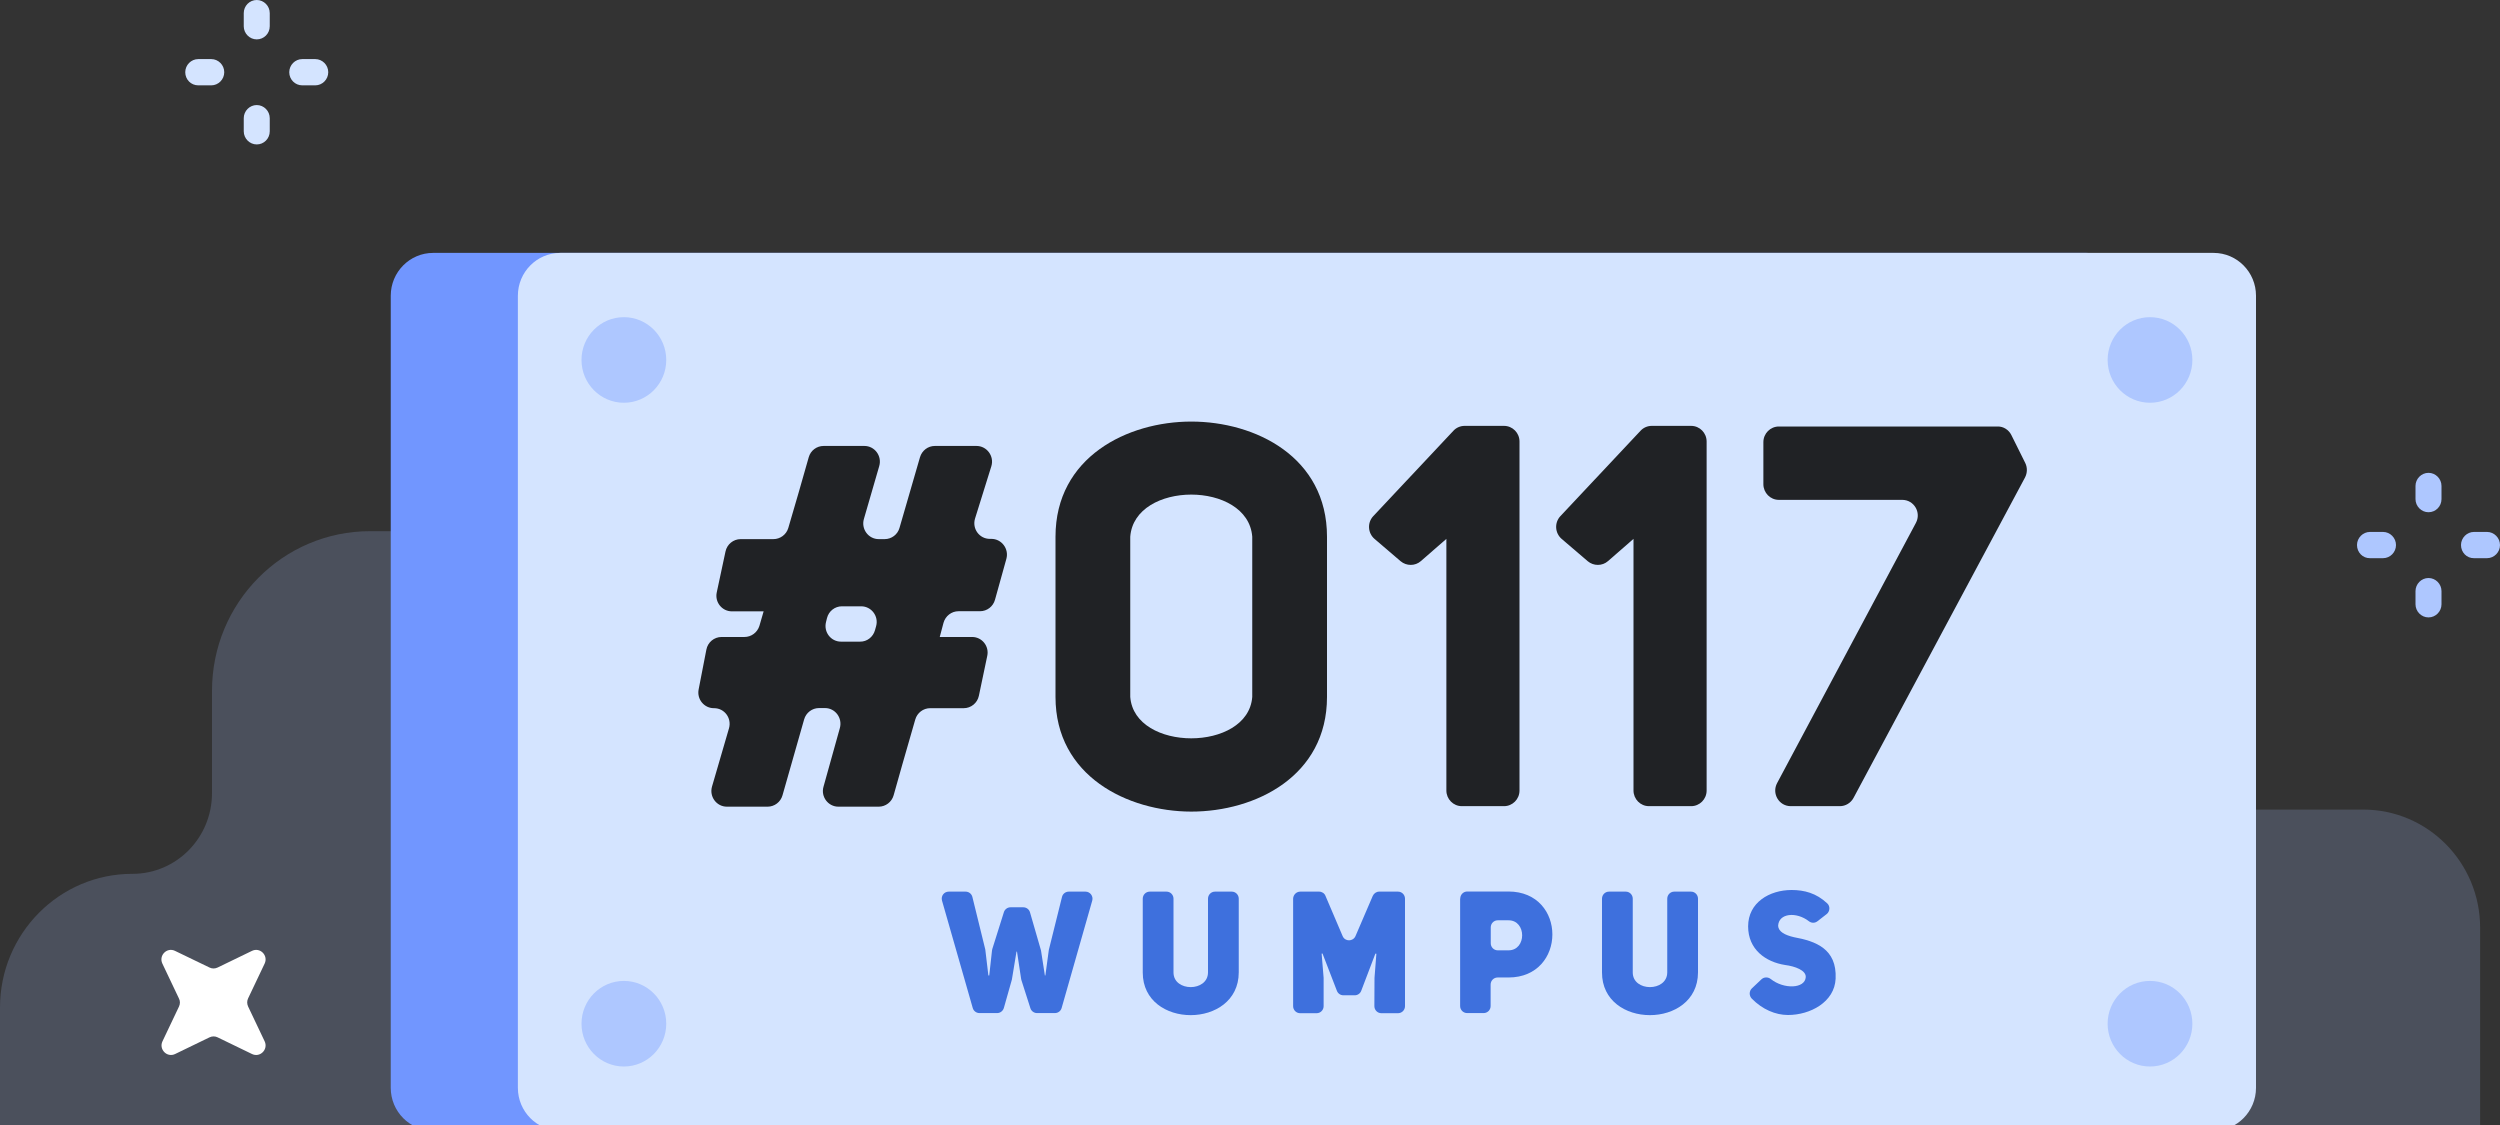 <svg width="200" height="90" viewBox="0 0 200 90" fill="none" xmlns="http://www.w3.org/2000/svg">
    <rect x="0" y="0" width="200" height="90" fill="#333333" stroke="none"/>
    <g clip-path="url(#expiring_premium_custom_tag)">
        <path opacity="0.2" d="M162.8 64.766H189.05C194.22 64.766 198.41 68.998 198.41 74.22V90.452H162.8V64.766Z" fill="#AEC7FF"/>
        <path opacity="0.2" d="M49.18 42.494H29.61C22.62 42.494 16.96 48.211 16.96 55.271V63.443C16.96 67.029 14.11 69.907 10.6 69.907C4.75 69.897 0 74.695 0 80.604V90.452H49.18V42.494Z" fill="#AEC7FF"/>
        <path d="M166.92 20.232H158.44H34.65C32.78 20.232 31.26 21.767 31.26 23.656V87.028C31.26 88.917 32.78 90.452 34.65 90.452H158.44H166.92C168.79 90.452 170.31 88.917 170.31 87.028V23.656C170.31 21.767 168.79 20.232 166.92 20.232Z" fill="#7196FF"/>
        <path d="M177.09 20.232H168.61H44.82C42.95 20.232 41.43 21.767 41.43 23.656V87.028C41.43 88.917 42.95 90.452 44.82 90.452H168.61H177.09C178.96 90.452 180.48 88.917 180.48 87.028V23.656C180.48 21.767 178.96 20.232 177.09 20.232Z" fill="#D4E4FF"/>
        <path d="M85.5 71.33H86.84C87.21 71.33 87.48 71.694 87.38 72.047L84.93 80.643C84.86 80.885 84.64 81.047 84.39 81.047H82.96C82.72 81.047 82.5 80.885 82.43 80.653L81.71 78.401C81.7 78.37 81.69 78.34 81.69 78.31L81.36 76.128H81.32L80.96 78.31C80.96 78.33 80.95 78.35 80.95 78.37L80.31 80.633C80.24 80.875 80.02 81.047 79.77 81.047H78.36C78.11 81.047 77.89 80.885 77.82 80.643L75.36 72.047C75.26 71.684 75.52 71.33 75.9 71.33H77.25C77.51 71.33 77.73 71.512 77.79 71.754L78.82 75.946C78.83 75.966 78.83 75.987 78.83 76.017L79.07 78.037H79.14L79.36 76.047C79.36 76.007 79.37 75.977 79.38 75.936L80.31 72.977C80.38 72.744 80.6 72.583 80.84 72.583H81.86C82.11 72.583 82.33 72.744 82.4 72.987L83.26 75.966C83.27 75.987 83.27 76.017 83.28 76.037L83.59 78.037H83.63L83.9 76.037C83.9 76.017 83.91 75.997 83.91 75.977L84.96 71.754C85.02 71.502 85.25 71.33 85.5 71.33Z" fill="#3E70DD"/>
        <path d="M93.88 77.795C93.88 79.36 96.63 79.36 96.64 77.795V71.896C96.64 71.583 96.89 71.33 97.2 71.33H98.54C98.85 71.33 99.1 71.583 99.1 71.896V77.795C99.09 82.35 91.41 82.35 91.42 77.795V71.896C91.42 71.583 91.67 71.33 91.98 71.33H93.32C93.63 71.33 93.88 71.583 93.88 71.896V77.795Z" fill="#3E70DD"/>
        <path d="M104.02 71.33H105.53C105.75 71.33 105.96 71.462 106.04 71.674L107.41 74.886C107.6 75.34 108.24 75.34 108.44 74.886L109.82 71.674C109.91 71.472 110.11 71.33 110.33 71.33H111.84C112.15 71.33 112.4 71.583 112.4 71.896V80.492C112.4 80.805 112.15 81.057 111.84 81.057H110.51C110.2 81.057 109.95 80.805 109.95 80.492L109.96 78.279C109.96 78.269 109.96 78.249 109.96 78.239L110.11 76.3L110.03 76.29L108.9 79.259C108.82 79.481 108.61 79.623 108.38 79.623H107.47C107.24 79.623 107.03 79.481 106.95 79.259L105.8 76.28L105.73 76.29L105.89 78.229C105.89 78.249 105.89 78.259 105.89 78.279V80.492C105.89 80.805 105.64 81.057 105.33 81.057H104.01C103.7 81.057 103.45 80.805 103.45 80.492V71.896C103.46 71.583 103.71 71.33 104.02 71.33Z" fill="#3E70DD"/>
        <path d="M116.82 71.886C116.82 71.573 117.07 71.32 117.38 71.32H120.67C123.02 71.32 124.19 73.037 124.19 74.754C124.19 76.482 123.01 78.199 120.68 78.199H119.81C119.5 78.199 119.25 78.451 119.25 78.764V80.482C119.25 80.795 119 81.047 118.69 81.047H117.37C117.06 81.047 116.81 80.795 116.81 80.482V71.886H116.82ZM120.67 76.027C122.14 76.037 122.14 73.613 120.67 73.623H119.82C119.51 73.623 119.26 73.876 119.26 74.189V75.462C119.26 75.775 119.51 76.027 119.82 76.027H120.67Z" fill="#3E70DD"/>
        <path d="M130.62 77.795C130.62 79.36 133.37 79.36 133.38 77.795V71.896C133.38 71.583 133.63 71.33 133.94 71.33H135.28C135.59 71.33 135.84 71.583 135.84 71.896V77.795C135.83 82.35 128.15 82.35 128.16 77.795V71.896C128.16 71.583 128.41 71.33 128.72 71.33H130.06C130.37 71.33 130.62 71.583 130.62 71.896V77.795Z" fill="#3E70DD"/>
        <path d="M140.92 78.341C141.13 78.15 141.44 78.15 141.66 78.321C142.71 79.16 144.4 79.099 144.46 78.17C144.49 77.624 143.6 77.301 142.81 77.2C141.26 76.958 139.85 75.968 139.85 74.109C139.85 72.2 141.56 71.2 143.33 71.2C144.33 71.2 145.3 71.443 146.18 72.271C146.43 72.503 146.4 72.917 146.13 73.129L145.39 73.705C145.19 73.857 144.92 73.857 144.72 73.705C143.71 72.917 142.29 73.049 142.25 74.069C142.28 74.533 142.78 74.806 143.53 74.978C145.24 75.291 146.96 75.897 146.85 78.291C146.77 80.17 144.81 81.2 143.04 81.2C142.04 81.2 140.99 80.755 140.14 79.887C139.92 79.654 139.92 79.291 140.15 79.069L140.92 78.341Z" fill="#3E70DD"/>
        <path d="M49.91 32.221C51.782 32.221 53.3 30.688 53.3 28.797C53.3 26.906 51.782 25.373 49.91 25.373C48.038 25.373 46.52 26.906 46.52 28.797C46.52 30.688 48.038 32.221 49.91 32.221Z" fill="#AEC7FF"/>
        <path d="M172 32.221C173.872 32.221 175.39 30.688 175.39 28.797C175.39 26.906 173.872 25.373 172 25.373C170.128 25.373 168.61 26.906 168.61 28.797C168.61 30.688 170.128 32.221 172 32.221Z" fill="#AEC7FF"/>
        <path d="M49.91 85.321C51.782 85.321 53.3 83.788 53.3 81.897C53.3 80.006 51.782 78.473 49.91 78.473C48.038 78.473 46.52 80.006 46.52 81.897C46.52 83.788 48.038 85.321 49.91 85.321Z" fill="#AEC7FF"/>
        <path d="M172 85.321C173.872 85.321 175.39 83.788 175.39 81.897C175.39 80.006 173.872 78.473 172 78.473C170.128 78.473 168.61 80.006 168.61 81.897C168.61 83.788 170.128 85.321 172 85.321Z" fill="#AEC7FF"/>
        <path d="M77.1 56.655H74.41C73.86 56.655 73.37 57.029 73.22 57.564C72.39 60.433 71.84 62.362 71.49 63.625C71.34 64.16 70.85 64.534 70.3 64.534H67.07C66.25 64.534 65.65 63.736 65.88 62.938L67.19 58.241C67.41 57.443 66.82 56.645 66 56.645H65.52C64.97 56.645 64.48 57.019 64.33 57.554L62.6 63.625C62.45 64.16 61.96 64.534 61.41 64.534H58.15C57.32 64.534 56.73 63.726 56.96 62.928L58.32 58.261C58.55 57.453 57.96 56.655 57.13 56.655H57.11C56.33 56.655 55.74 55.938 55.89 55.16L56.51 51.968C56.62 51.383 57.13 50.958 57.73 50.958H59.56C60.1 50.958 60.58 50.605 60.75 50.08C60.84 49.787 60.94 49.443 61.09 48.908H58.55C57.76 48.908 57.17 48.17 57.34 47.393L58.04 44.12C58.16 43.544 58.67 43.13 59.25 43.13H61.87C62.41 43.13 62.9 42.777 63.06 42.251C63.61 40.423 64.19 38.352 64.7 36.575C64.85 36.039 65.34 35.676 65.89 35.676H69.15C69.98 35.676 70.57 36.484 70.34 37.282L69.11 41.524C68.88 42.322 69.47 43.13 70.3 43.13H70.77C71.32 43.13 71.81 42.767 71.96 42.231L73.6 36.575C73.76 36.039 74.24 35.676 74.79 35.676H78.12C78.95 35.676 79.55 36.494 79.31 37.292L78 41.494C77.76 42.302 78.35 43.11 79.19 43.11H79.31C80.13 43.11 80.73 43.908 80.51 44.706L79.6 47.979C79.45 48.524 78.96 48.898 78.4 48.898H76.68C76.12 48.898 75.63 49.282 75.48 49.827L75.18 50.958H77.77C78.56 50.958 79.15 51.696 78.98 52.473L78.31 55.665C78.19 56.241 77.68 56.655 77.1 56.655ZM70 50.413L70.09 50.09C70.31 49.292 69.71 48.504 68.89 48.504H67.36C66.79 48.504 66.3 48.888 66.16 49.443L66.08 49.766C65.88 50.564 66.47 51.332 67.28 51.332H68.8C69.36 51.342 69.85 50.958 70 50.413Z" fill="#202225"/>
        <path d="M84.44 55.756V42.938C84.44 36.555 90.21 33.726 95.3 33.726C100.43 33.726 106.16 36.555 106.16 42.938V55.756C106.16 62.099 100.43 64.928 95.3 64.928C90.21 64.918 84.44 62.089 84.44 55.756ZM90.42 55.756C90.76 60.17 99.84 60.17 100.18 55.756V42.938C99.84 38.444 90.76 38.444 90.42 42.938V55.756Z" fill="#202225"/>
        <path d="M116.95 64.493C116.26 64.493 115.71 63.928 115.71 63.241V43.11L113.67 44.888C113.21 45.292 112.52 45.292 112.05 44.898L109.96 43.11C109.42 42.645 109.37 41.817 109.86 41.292L116.27 34.464C116.5 34.211 116.83 34.07 117.17 34.07H120.32C121.01 34.07 121.56 34.636 121.56 35.322V63.241C121.56 63.938 121 64.493 120.32 64.493H116.95Z" fill="#202225"/>
        <path d="M131.92 64.493C131.23 64.493 130.68 63.928 130.68 63.241V43.11L128.64 44.888C128.18 45.292 127.49 45.292 127.02 44.898L124.93 43.11C124.39 42.645 124.34 41.817 124.83 41.292L131.24 34.464C131.47 34.211 131.8 34.07 132.14 34.07H135.29C135.98 34.07 136.53 34.636 136.53 35.322V63.241C136.53 63.938 135.97 64.493 135.29 64.493H131.92Z" fill="#202225"/>
        <path d="M160.91 34.807L162.02 37.039C162.2 37.403 162.19 37.837 162 38.201L148.28 63.837C148.06 64.241 147.64 64.493 147.19 64.493H143.26C142.32 64.493 141.72 63.483 142.17 62.645L153.27 41.837C153.72 40.999 153.12 39.989 152.18 39.989H142.31C141.62 39.989 141.07 39.423 141.07 38.736V35.373C141.07 34.676 141.63 34.12 142.31 34.12H159.82C160.27 34.11 160.7 34.383 160.91 34.807Z" fill="#202225"/>
        <path d="M14.32 80.523L13 83.301C12.69 83.947 13.36 84.634 14.01 84.321L16.76 82.988C16.97 82.887 17.21 82.887 17.41 82.988L20.16 84.321C20.8 84.634 21.48 83.957 21.17 83.301L19.85 80.523C19.75 80.311 19.75 80.069 19.85 79.867L21.17 77.089C21.48 76.442 20.81 75.756 20.16 76.069L17.41 77.402C17.2 77.503 16.96 77.503 16.76 77.402L14 76.069C13.36 75.756 12.68 76.432 12.99 77.089L14.31 79.867C14.42 80.069 14.42 80.311 14.32 80.523Z" fill="white"/>
        <path d="M194.28 40.979C193.71 40.979 193.24 40.504 193.24 39.928V38.878C193.24 38.302 193.71 37.827 194.28 37.827C194.85 37.827 195.32 38.302 195.32 38.878V39.928C195.32 40.514 194.85 40.979 194.28 40.979Z" fill="#AEC7FF"/>
        <path d="M194.28 49.393C193.71 49.393 193.24 48.918 193.24 48.342V47.292C193.24 46.716 193.71 46.241 194.28 46.241C194.85 46.241 195.32 46.716 195.32 47.292V48.342C195.32 48.918 194.85 49.393 194.28 49.393Z" fill="#AEC7FF"/>
        <path d="M196.88 43.605C196.88 43.029 197.35 42.554 197.92 42.554H198.96C199.53 42.554 200 43.029 200 43.605C200 44.181 199.53 44.655 198.96 44.655H197.92C197.34 44.666 196.88 44.191 196.88 43.605Z" fill="#AEC7FF"/>
        <path d="M188.56 43.605C188.56 43.029 189.03 42.554 189.6 42.554H190.64C191.21 42.554 191.68 43.029 191.68 43.605C191.68 44.181 191.21 44.655 190.64 44.655H189.6C189.02 44.666 188.56 44.191 188.56 43.605Z" fill="#AEC7FF"/>
        <path d="M20.54 3.151C19.97 3.151 19.5 2.677 19.5 2.101V1.05C19.5 0.475 19.96 0 20.54 0C21.11 0 21.58 0.475 21.58 1.05V2.101C21.58 2.687 21.11 3.151 20.54 3.151Z" fill="#D4E4FF"/>
        <path d="M20.54 11.555C19.97 11.555 19.5 11.081 19.5 10.505V9.454C19.5 8.879 19.97 8.404 20.54 8.404C21.11 8.404 21.58 8.879 21.58 9.454V10.505C21.58 11.091 21.11 11.555 20.54 11.555Z" fill="#D4E4FF"/>
        <path d="M23.14 5.778C23.14 5.202 23.61 4.727 24.18 4.727H25.22C25.79 4.727 26.26 5.202 26.26 5.778C26.26 6.353 25.79 6.828 25.22 6.828H24.18C23.61 6.828 23.14 6.363 23.14 5.778Z" fill="#D4E4FF"/>
        <path d="M14.82 5.778C14.82 5.202 15.29 4.727 15.86 4.727H16.9C17.47 4.727 17.94 5.202 17.94 5.778C17.94 6.353 17.47 6.828 16.9 6.828H15.86C15.28 6.828 14.82 6.363 14.82 5.778Z" fill="#D4E4FF"/>
    </g>
    <defs>
        <clipPath id="expiring_premium_custom_tag">
            <rect width="200" height="90" fill="white"/>
        </clipPath>
    </defs>
</svg>
